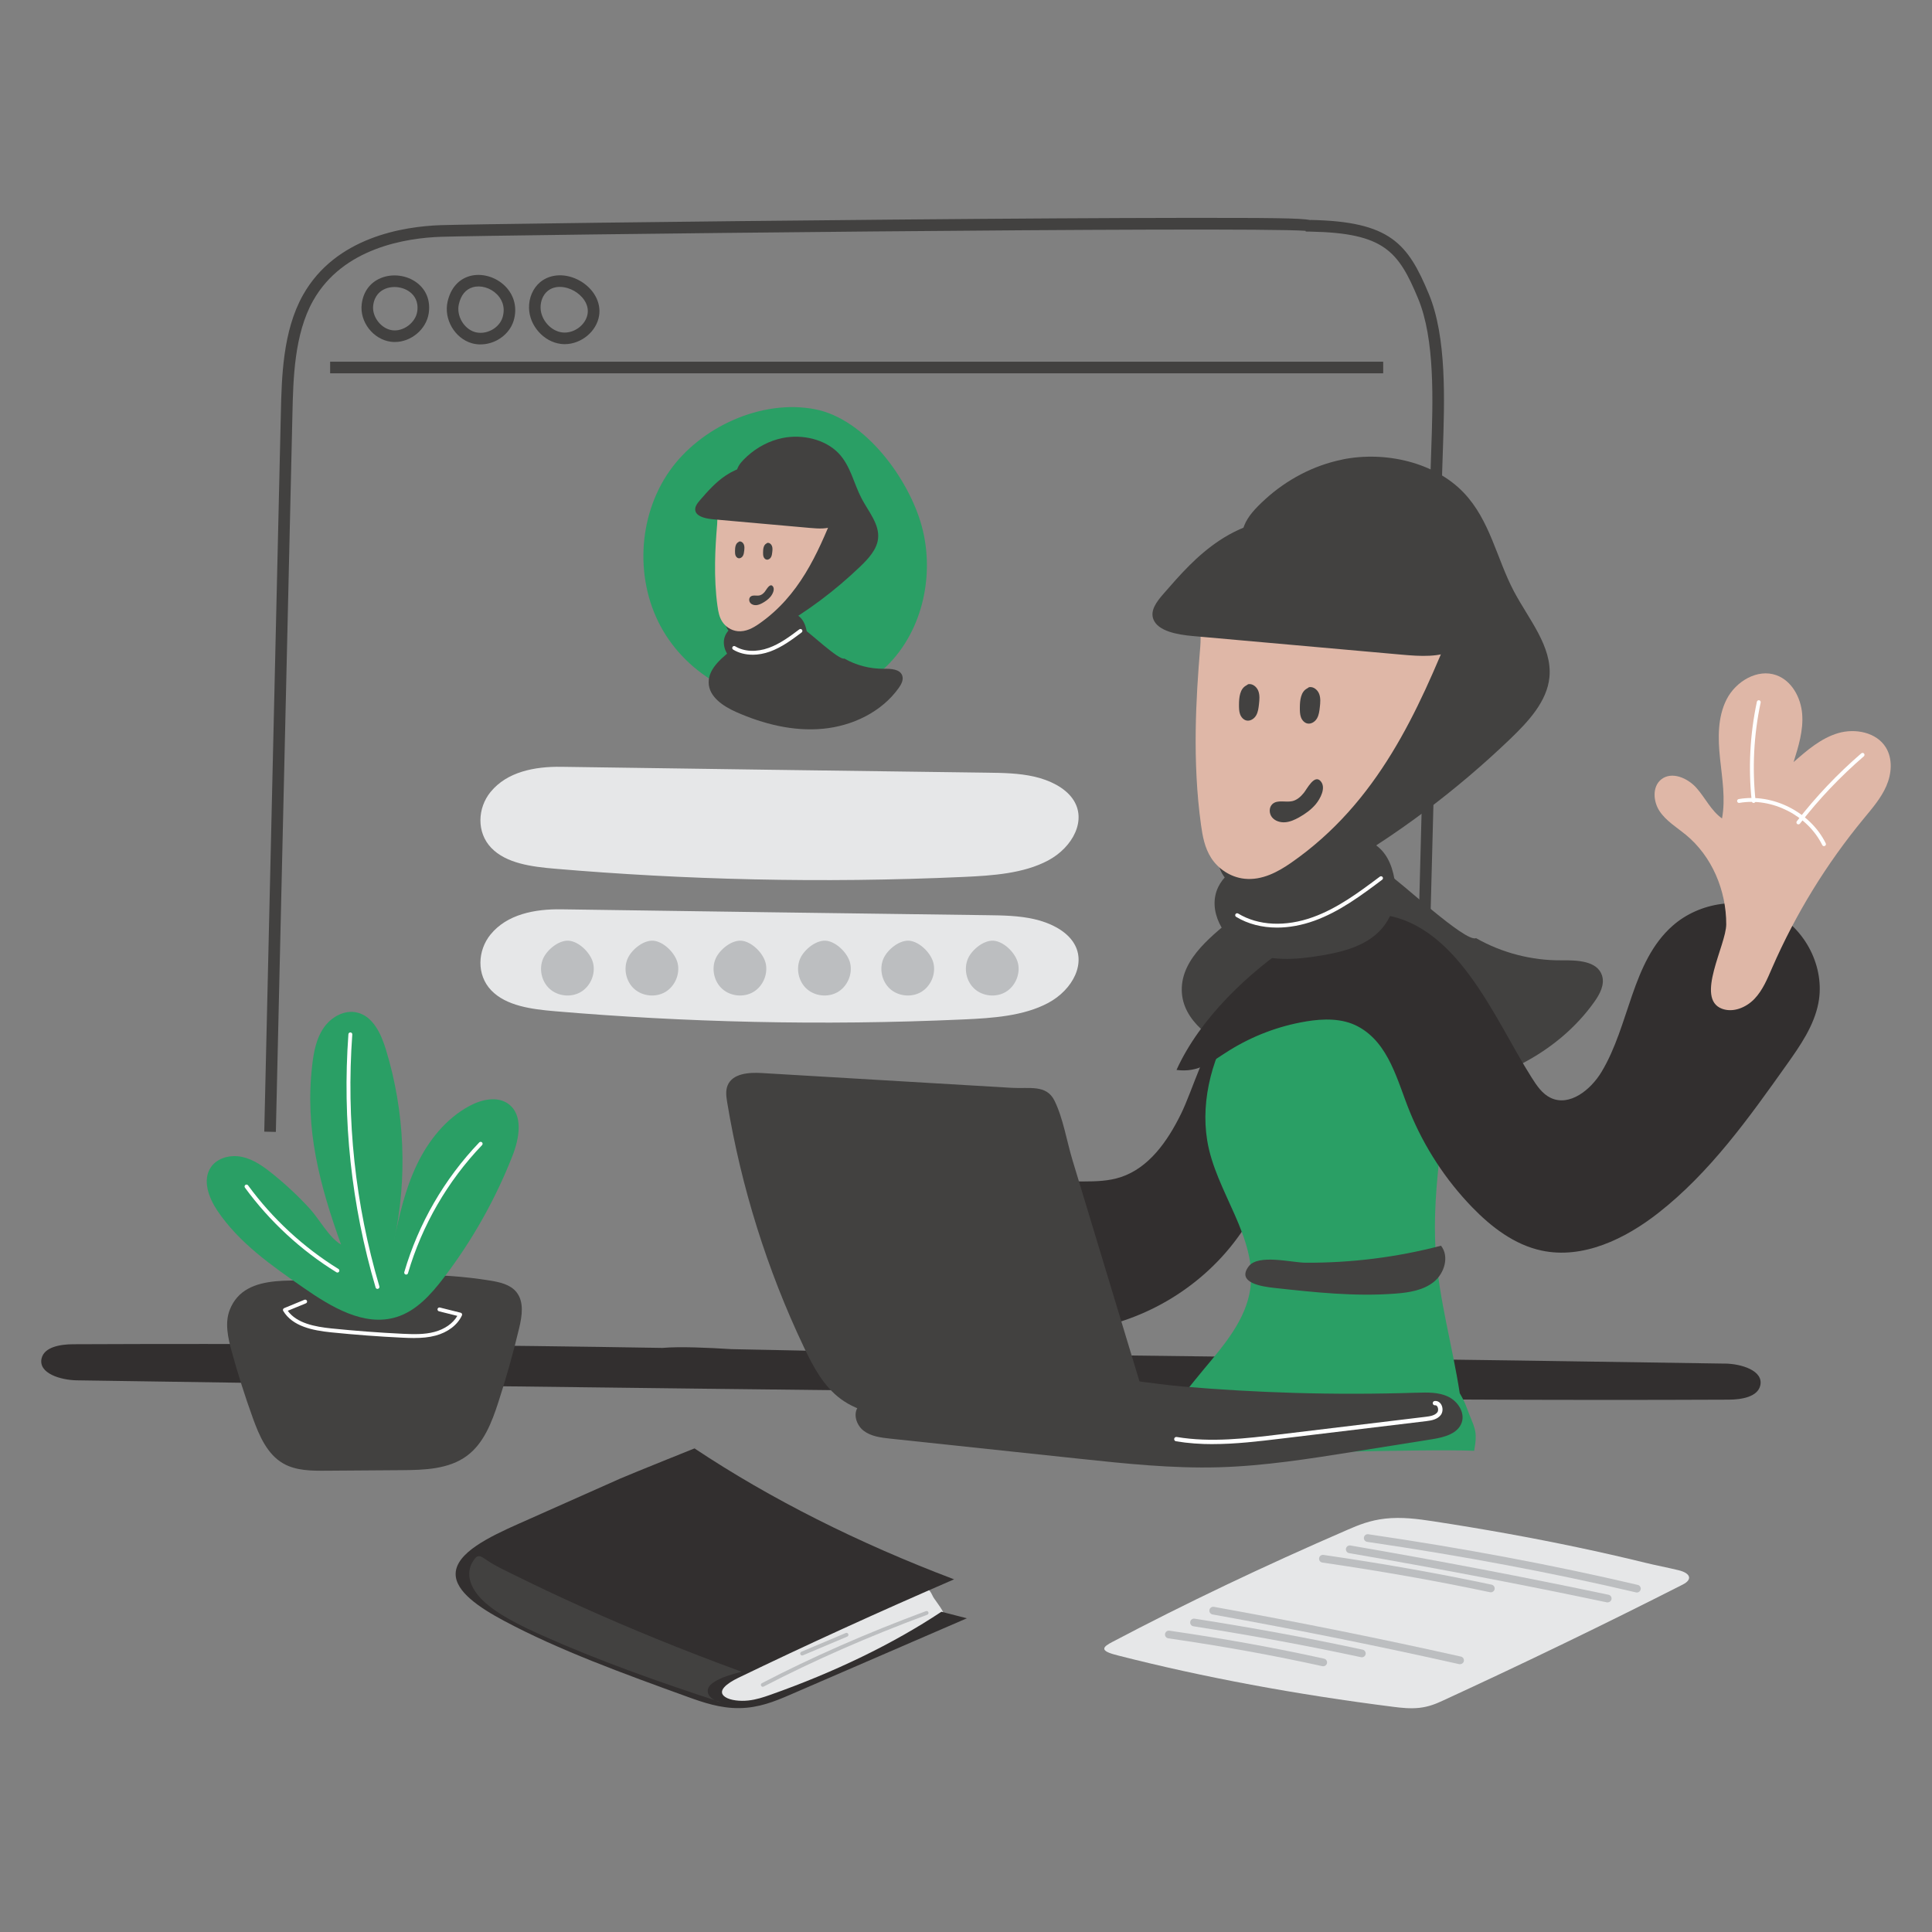 <svg transform="scale(1)" id="_0974_Password_1" xmlns="http://www.w3.org/2000/svg" viewBox="0 0 500 500" class="show_show__wrapper__graphic__5Waiy "><rect x="0" y="0" width="500" height="500" fill="#808080" stroke="none"/><title>React</title><defs><style>.cls-1{fill:#dfb7a7;}.cls-2{fill:#fff;}.cls-3{fill:#424140;}.cls-4{fill:#2a9f65;}.cls-5{fill:#322f2f;}.cls-6{fill:#424140;}.cls-7{fill:#e6e7e8;}.cls-8{fill:#bcbec0;}</style></defs><g id="table"><path class="cls-5" d="M446.43,352.9c-71.9-1.14-143.8-2-215.71-2.82-2.22-.06-4.45-.12-6.67-.17-11.56-.28-23.12-.53-34.68-.75-6-.37-13.43-.72-17.94-.32-5.46-.09-10.92-.18-16.38-.26-45.37-.66-90.75-.89-136.12-.69-3.28,.01-7.49,.69-8.17,3.68-.87,3.85,4.92,5.6,9.14,5.66,71.88,1.13,143.76,1.97,215.65,2.78,2.24,.06,4.48,.12,6.72,.17,11.68,.28,23.35,.54,35.03,.76,5.84,.35,12.93,.67,17.37,.32,5.53,.09,11.07,.18,16.6,.26,45.37,.67,90.75,.91,136.12,.71,3.28-.01,7.49-.69,8.17-3.68,.87-3.85-4.92-5.6-9.14-5.66Z"></path></g><g id="text"><path class="cls-7" d="M370.81,393.69c-3.81-.58-8.06-1.15-12.34-.67-3.95,.44-6.93,1.67-9.62,2.84-21.91,9.49-42.27,19.21-60.97,29.07-1.1,.58-2.24,1.22-2.08,1.87,.18,.73,1.94,1.23,3.59,1.65,22.03,5.63,46.01,10.09,71.16,13.27,2.1,.27,4.42,.52,6.75,.27,2.54-.28,4.4-1.09,6.04-1.84,21.13-9.73,41.85-19.75,62.16-30.07,2.56-1.3,2.07-2.95-1.14-3.72-2.79-.68-5.86-1.25-8.6-1.93-5.66-1.39-11.52-2.72-17.54-3.99-11.84-2.5-24.34-4.75-37.41-6.75Z"></path><path class="cls-8" d="M423.62,412.14c-.08,0-.15,0-.23-.03-21.63-5.08-45.04-9.48-69.57-13.08-.55-.08-.92-.59-.84-1.13,.08-.55,.59-.92,1.13-.84,24.59,3.6,48.05,8.01,69.74,13.11,.54,.13,.87,.66,.75,1.2-.11,.46-.52,.77-.97,.77Z"></path><path class="cls-8" d="M416.08,414.71c-.07,0-.14,0-.21-.02-21.53-4.54-43.98-8.82-66.72-12.74-.54-.09-.91-.61-.82-1.16,.09-.54,.62-.91,1.16-.82,22.77,3.92,45.24,8.21,66.79,12.75,.54,.11,.89,.64,.77,1.18-.1,.47-.51,.79-.98,.79Z"></path><path class="cls-8" d="M385.83,412.09c-.07,0-.14,0-.21-.02-13.73-2.91-28.33-5.49-43.39-7.68-.55-.08-.93-.59-.85-1.13,.08-.55,.58-.92,1.13-.85,15.11,2.19,29.75,4.78,43.52,7.7,.54,.11,.89,.65,.77,1.19-.1,.47-.51,.79-.98,.79Z"></path><path class="cls-8" d="M377.86,430.7c-.07,0-.15,0-.22-.02-20.49-4.6-41.97-8.92-63.83-12.86-.54-.1-.91-.62-.81-1.16,.1-.54,.62-.91,1.16-.81,21.89,3.94,43.39,8.27,63.92,12.87,.54,.12,.88,.66,.76,1.19-.1,.47-.52,.78-.97,.78Z"></path><path class="cls-8" d="M352.44,428.9c-.07,0-.14,0-.21-.02-13.79-2.96-28.38-5.65-43.37-8-.55-.09-.92-.6-.83-1.14,.08-.54,.59-.92,1.14-.83,15.03,2.35,29.66,5.04,43.48,8.02,.54,.12,.88,.65,.77,1.19-.1,.47-.52,.79-.98,.79Z"></path><path class="cls-8" d="M342.46,431.23c-.07,0-.14,0-.22-.02-12.52-2.77-25.93-5.2-39.88-7.21-.55-.08-.93-.59-.85-1.13,.08-.55,.59-.93,1.13-.85,13.99,2.02,27.46,4.46,40.02,7.24,.54,.12,.88,.65,.76,1.19-.1,.47-.52,.78-.98,.78Z"></path></g><g id="books"><g id="book-1"><path class="cls-7" d="M244.22,418.28c-10.91,7.66-25.29,13.77-39.32,19.72-2.78,1.18-5.65,2.38-9.16,2.94-3.51,.56-7.87,.34-10.37-1.01-1.96-1.06-2.41-2.62-1.8-3.99,.62-1.37,2.17-2.6,3.81-3.76,6.18-4.36,14-8.15,22.5-11.58,4.38-1.77,8.95-3.44,13.61-5.06,3.87-1.35,9.02-3.84,13.6-4.51,3.54-.51,3.66,.89,4.44,2.3,.38,.7,3.43,4.43,2.7,4.94Z"></path><path class="cls-5" d="M134.42,394.26c-7.94,3.53-16.4,7.64-16.5,13.01-.09,4.6,6.08,8.75,12.49,12.18,14.23,7.62,31.08,13.73,47.59,19.71,4.01,1.45,8.45,2.97,13.39,2.9,5.01-.07,9.15-1.76,12.86-3.36,15.1-6.53,30.42-13.16,45.98-19.89-2.19-.56-4.39-1.12-6.59-1.69-12.61,8.36-27.63,15.62-44.34,21.52-1.74,.61-3.55,1.22-5.66,1.45s-4.61-.03-5.91-.88c-2.39-1.55,.52-3.62,3.3-4.97,17.79-8.59,36.43-17.1,55.89-25.51-24.84-9.4-47.51-20.8-67.16-33.87,3.74-1.55-16.96,6.78-19.19,7.77-8.79,3.91-17.5,7.78-26.14,11.63Z"></path><path class="cls-3" d="M191.97,432.65c-3.29,.82-6.59,1.85-8.12,3.43-1.53,1.58-.52,3.83,2.93,4.52-16.42-5.33-32.13-10.95-46.27-17.27-6.06-2.71-11.94-5.61-15.6-9.18-3.14-3.06-4.61-6.84-2.44-10.2,1.2-1.86,1.82-1.34,3.65-.09,2.14,1.46,4.86,2.69,7.44,3.97,11.43,5.65,23.53,11.08,36.25,16.27,7.18,2.93,14.57,5.78,22.16,8.56Z"></path><path class="cls-8" d="M197.41,436.54c-.18,0-.35-.1-.44-.27-.13-.25-.03-.55,.21-.67,12.86-6.7,27.15-12.97,42.45-18.64,.26-.1,.55,.04,.64,.29,.1,.26-.04,.55-.29,.64-15.27,5.66-29.51,11.91-42.34,18.59-.07,.04-.15,.06-.23,.06Z"></path><path class="cls-8" d="M207.59,428.44c-.19,0-.38-.11-.46-.31-.11-.25,.01-.55,.27-.66l11.48-4.85c.25-.11,.55,.01,.66,.27,.11,.25-.01,.55-.27,.66l-11.48,4.85c-.06,.03-.13,.04-.19,.04Z"></path></g></g><g id="plant"><path class="cls-6" d="M89.2,336.53h-.41c-.28,0-.5-.22-.5-.5s.22-.5,.5-.5h.41c.28,0,.5,.22,.5,.5s-.22,.5-.5,.5Z"></path><path class="cls-6" d="M59.46,338.98c-1.33,3.42-.46,7.25,.51,10.79,1.6,5.83,3.43,11.6,5.49,17.29,1.63,4.5,3.68,9.29,7.83,11.68,3.28,1.88,7.26,1.91,11.04,1.88,6.55-.05,13.09-.1,19.64-.14,5.86-.04,12.17-.23,16.88-3.72,4.35-3.23,6.42-8.64,8.1-13.8,2.06-6.34,3.87-12.76,5.41-19.25,.75-3.14,1.32-6.8-.71-9.32-1.59-1.97-4.3-2.57-6.81-2.98-13.55-2.19-26.79-1.71-40.35-.14-8.54,.99-22.98-2.68-27.03,7.72Z"></path><path class="cls-4" d="M80.8,275.65c.39-3.36,1.03-6.82,2.94-9.61,1.9-2.8,5.37-4.78,8.67-4,4.11,.97,6.2,5.47,7.44,9.51,4.95,16.13,5.66,33.54,2.04,50.02,1.37-6.85,2.94-13.73,5.94-20.04,3-6.31,7.58-12.07,13.74-15.35,3.11-1.66,7.16-2.57,10.01-.48,3.93,2.88,2.81,8.97,1.02,13.5-4.43,11.26-10.44,21.91-17.79,31.53-3.26,4.27-7.06,8.53-12.19,10.12-8.37,2.6-16.96-2.64-24.16-7.64-8.2-5.69-16.6-11.57-22.18-19.85-2.26-3.36-3.98-7.95-1.7-11.29,1.7-2.49,5.14-3.3,8.09-2.66,2.94,.64,5.48,2.45,7.83,4.34,3.42,2.75,6.63,5.75,9.6,8.98,2.56,2.78,5.03,7.54,8.16,9.36-5.51-15.37-9.41-29.86-7.46-46.43Z"></path><path class="cls-2" d="M107.29,346.28c-1.02,0-2.08-.04-3.17-.09-6.12-.29-12.32-.76-18.42-1.38-4.78-.49-9.98-1.53-12.4-5.54-.08-.12-.09-.28-.05-.41s.15-.25,.28-.31l5.26-2.17c.26-.1,.55,.02,.65,.27,.11,.26-.02,.55-.27,.65l-4.7,1.93c2.33,3.23,7.01,4.13,11.33,4.57,6.08,.62,12.26,1.09,18.36,1.38,3,.14,5.69,.21,8.27-.48,2.67-.71,4.8-2.21,5.93-4.15l-4.76-1.19c-.27-.07-.43-.34-.36-.61,.07-.27,.34-.43,.61-.36l5.37,1.34c.15,.04,.27,.14,.33,.27,.06,.13,.07,.29,0,.43-1.15,2.47-3.65,4.38-6.86,5.23-1.76,.47-3.54,.61-5.41,.61Z"></path><path class="cls-2" d="M97.69,333.57c-.22,0-.42-.14-.48-.36-6.28-21.33-8.65-43.38-7.04-65.56,.02-.28,.27-.48,.54-.46,.28,.02,.48,.26,.46,.53-1.59,22.05,.76,43.99,7.01,65.2,.08,.26-.07,.54-.34,.62-.05,.01-.09,.02-.14,.02Z"></path><path class="cls-2" d="M105.11,329.86s-.09,0-.14-.02c-.26-.08-.42-.36-.34-.62,3.66-12.53,10.37-24.13,19.4-33.56,.19-.2,.51-.21,.71-.02,.2,.19,.21,.51,.02,.71-8.92,9.31-15.55,20.77-19.17,33.15-.06,.22-.26,.36-.48,.36Z"></path><path class="cls-2" d="M87.32,329.33c-.09,0-.18-.02-.26-.07-9.15-5.64-17.33-13.21-23.67-21.9-.16-.22-.11-.54,.11-.7,.22-.16,.54-.11,.7,.11,6.26,8.58,14.35,16.06,23.39,21.64,.23,.14,.31,.45,.16,.69-.09,.15-.26,.24-.43,.24Z"></path></g><g id="interface"><path class="cls-4" d="M173.27,121.9c-8.36,11.93-9.03,28.77-1.66,41.33,7.37,12.56,22.4,20.18,36.89,18.7,7.34-.75,14.49-3.71,19.99-8.63,10.07-9.01,13.6-24.13,10.05-37.16-3.28-12.06-14.54-27.68-27.58-30.22-13.9-2.7-29.74,4.64-37.69,15.98Z"></path><path class="cls-8" d="M140.58,248.04c-1.17,2.63-.46,5.97,1.69,7.89s5.54,2.26,8.02,.81,3.85-4.58,3.23-7.39c-.56-2.52-3.28-5.34-5.88-5.84-2.74-.52-6.02,2.2-7.06,4.53Z"></path><path class="cls-8" d="M162.45,248.04c-1.17,2.63-.46,5.97,1.69,7.89s5.54,2.26,8.02,.81c2.48-1.45,3.85-4.58,3.23-7.39-.56-2.52-3.28-5.34-5.88-5.84-2.74-.52-6.02,2.2-7.06,4.53Z"></path><path class="cls-7" d="M126.98,204.93c-3.43,4.19-3.68,10.5,.15,14.49,3.87,4.03,10.44,4.89,16.44,5.4,33.42,2.85,68.79,3.8,105.8,2.13,7.54-.34,15.52-.88,21.86-4.25,6.39-3.39,10.25-10.57,6.33-16.03-2.08-2.9-5.93-4.77-9.9-5.68-3.96-.9-8.09-.97-12.14-1.02-38.74-.53-75.43-.99-110.21-1.52-6.95-.11-14.09,1.3-18.32,6.48Z"></path><path class="cls-7" d="M126.98,241.81c-3.43,4.19-3.68,10.5,.15,14.49,3.87,4.03,10.44,4.89,16.44,5.4,33.42,2.85,68.79,3.8,105.8,2.13,7.54-.34,15.52-.88,21.86-4.25,6.39-3.39,10.25-10.57,6.33-16.03-2.08-2.9-5.93-4.77-9.9-5.68-3.96-.9-8.09-.97-12.14-1.02-38.74-.53-75.43-.99-110.21-1.52-6.95-.11-14.09,1.3-18.32,6.48Z"></path><path class="cls-8" d="M140.58,248.04c-1.17,2.63-.46,5.97,1.69,7.89s5.54,2.26,8.02,.81,3.85-4.58,3.23-7.39c-.56-2.52-3.28-5.34-5.88-5.84-2.74-.52-6.02,2.2-7.06,4.53Z"></path><path class="cls-8" d="M162.45,248.04c-1.17,2.63-.46,5.97,1.69,7.89s5.54,2.26,8.02,.81c2.48-1.45,3.85-4.58,3.23-7.39-.56-2.52-3.28-5.34-5.88-5.84-2.74-.52-6.02,2.2-7.06,4.53Z"></path><path class="cls-8" d="M228.66,248.04c-1.17,2.63-.46,5.97,1.69,7.89,2.14,1.92,5.54,2.26,8.02,.81s3.85-4.58,3.23-7.39c-.56-2.52-3.28-5.34-5.88-5.84-2.74-.52-6.02,2.2-7.06,4.53Z"></path><path class="cls-8" d="M250.53,248.04c-1.17,2.63-.46,5.97,1.69,7.89,2.14,1.92,5.54,2.26,8.02,.81s3.85-4.58,3.23-7.39c-.56-2.52-3.28-5.34-5.88-5.84-2.74-.52-6.02,2.2-7.06,4.53Z"></path><path class="cls-8" d="M185.23,248.04c-1.17,2.63-.46,5.97,1.69,7.89,2.14,1.92,5.54,2.26,8.02,.81,2.48-1.45,3.85-4.58,3.23-7.39-.56-2.52-3.28-5.34-5.88-5.84-2.74-.52-6.02,2.2-7.06,4.53Z"></path><path class="cls-8" d="M207.1,248.04c-1.17,2.63-.46,5.97,1.69,7.89,2.14,1.92,5.54,2.26,8.02,.81s3.85-4.58,3.23-7.39c-.56-2.52-3.28-5.34-5.88-5.84-2.74-.52-6.02,2.2-7.06,4.53Z"></path><path class="cls-3" d="M218.5,170.43c3.09,1.76,6.65,2.68,10.2,2.65,1.84-.02,4.23,.05,4.81,1.79,.36,1.08-.25,2.23-.91,3.16-4.45,6.26-12.03,9.87-19.69,10.58-7.65,.71-15.36-1.23-22.39-4.34-3.36-1.49-7.05-3.93-7.12-7.6-.07-3.94,3.89-6.71,6.55-9,2.47-2.13,5.04-5.36,8.08-6.69,3.14-1.38,6.98,.07,9.77,1.66,1.48,.84,9.43,8.37,10.7,7.79Z"></path><path class="cls-3" d="M208.78,163.42c.46,2.16-.21,4.53-1.74,6.12-1.79,1.86-4.45,2.54-6.99,2.96-3.01,.51-6.25,.75-8.98-.61-2.74-1.35-4.64-4.81-3.31-7.56,1.12-2.31,3.88-3.22,6.36-3.9,4.94-1.35,13.27-5.06,14.66,2.98Z"></path><path class="cls-3" d="M202.56,113.35c5.15-1.03,11.02,.36,14.46,3.95,3.15,3.31,3.92,7.84,5.99,11.76,1.77,3.35,4.6,6.59,4.24,10.26-.28,2.86-2.48,5.24-4.67,7.34-6.43,6.16-13.7,11.66-21.7,16.16-1.96,1.11-4.05,2.17-6.36,2.44-2.32,.26-4.93-.47-6.13-2.26-1.24-1.86-.64-4.19-.09-6.28,1.83-6.91,2.78-14.01,2.85-21.12,.04-3.56-.15-7.11-.55-10.65-.37-3.22,.18-4.52,2.79-6.89,2.5-2.27,5.66-4,9.17-4.71Z"></path><path class="cls-1" d="M185.7,156.93c.19,1.36,.43,2.74,1.22,3.96,.79,1.22,2.24,2.28,3.97,2.46,2.08,.22,3.98-.82,5.52-1.89,10.43-7.23,15.16-18.12,19.39-28.53,.46-1.13,.92-2.34,.54-3.5-.7-2.12-3.81-3.14-6.56-3.6-6.5-1.07-16.27-1.26-22.09,1.59-2.68,1.32-1.88,5.79-2.09,8.24-.28,3.31-.5,6.62-.54,9.94-.05,3.78,.11,7.56,.63,11.32Z"></path><path class="cls-3" d="M187.9,123.01c-2.69,1.78-4.7,4.09-6.69,6.37-.78,.9-1.6,1.96-1.19,3.02,.54,1.42,2.83,1.84,4.72,2.01,8.31,.74,16.61,1.48,24.92,2.22,2.17,.19,4.55,.35,6.32-.61,2.26-1.22,2.58-3.77,1.95-5.89-.95-3.18-3.64-6.05-7.25-7.75-3.74-1.75-7.87-1.66-12.02-2.05-4.03-.38-7.69,.64-10.76,2.68Z"></path><path class="cls-6" d="M191.1,140.29c-.77,.39-.87,1.43-.88,2.29,0,.38,0,.77,.12,1.13,.13,.36,.41,.69,.78,.76,.45,.09,.91-.21,1.14-.61,.23-.4,.29-.87,.34-1.33,.06-.53,.11-1.08-.07-1.57-.19-.5-.69-.92-1.21-.82"></path><path class="cls-6" d="M198.36,140.65c-.77,.39-.87,1.43-.88,2.29,0,.38,0,.77,.12,1.13,.13,.36,.41,.69,.78,.76,.45,.09,.91-.21,1.14-.61,.23-.4,.29-.87,.34-1.33,.06-.53,.11-1.08-.07-1.57-.19-.5-.69-.92-1.21-.82"></path><path class="cls-2" d="M194.77,169.44c-1.85,0-3.58-.44-5.03-1.32-.24-.14-.31-.45-.17-.69,.15-.24,.45-.31,.69-.17,2.32,1.41,5.49,1.56,8.69,.41,2.92-1.05,5.46-2.95,7.91-4.79,.22-.16,.53-.12,.7,.1,.17,.22,.12,.53-.1,.7-2.52,1.89-5.12,3.83-8.17,4.94-1.53,.55-3.06,.83-4.52,.83Z"></path><path class="cls-6" d="M197.95,153.12c-.36,.44-.8,.84-1.36,.97-.8,.18-1.77-.2-2.37,.34-.43,.39-.42,1.13-.05,1.59s.99,.64,1.57,.59,1.13-.29,1.64-.58c.74-.41,1.45-.92,2-1.57,.53-.63,1.3-2.01,.56-2.79s-1.6,.97-1.99,1.44Z"></path><path class="cls-3" d="M368.52,301.39l-3-.08,4.7-179.23c.04-1.75,.11-3.58,.18-5.48,.45-12.82,1-28.78-3.4-39.35-5.11-12.27-8.83-16.95-27.87-17.31l-1.21-.02-.04-.18c-15.09-1.16-209.83,1.08-223.69,1.54-9.08,.3-25.46,2.85-33.16,16.54-4.87,8.66-5.14,20.13-5.35,29.34l-4.29,185.78-3-.07,4.29-185.78c.22-9.55,.5-21.43,5.74-30.75,8.42-14.97,25.97-17.74,35.68-18.07,6.51-.22,61.66-.95,117.32-1.44,30.53-.27,56.22-.42,74.29-.44,23.26-.02,30.89,.04,33.49,.57v-.04c20.63,.4,25.16,6.14,30.58,19.16,4.65,11.17,4.08,27.49,3.63,40.61-.07,1.89-.13,3.71-.18,5.45l-4.7,179.23Z"></path><rect class="cls-3" x="85.44" y="93.61" width="272.53" height="3"></rect><path class="cls-3" d="M102.19,88.51c-.35,0-.71-.02-1.06-.07-4.56-.61-8.08-5.16-7.52-9.73h0c.39-3.18,2.14-5.58,4.93-6.74,3.04-1.27,6.84-.76,9.44,1.27,2.39,1.86,3.44,4.63,2.98,7.8-.62,4.2-4.58,7.47-8.77,7.47Zm-.1-14.23c-.83,0-1.66,.15-2.4,.46-1.24,.52-2.79,1.69-3.11,4.33h0c-.35,2.9,2.05,6.01,4.94,6.4,2.9,.39,6.03-1.97,6.46-4.86,.39-2.64-.79-4.17-1.85-5-1.11-.87-2.59-1.33-4.05-1.33Z"></path><path class="cls-3" d="M124.36,89.14c-.79,0-1.58-.11-2.32-.33-4.38-1.31-7.22-6.21-6.21-10.72h0c.77-3.43,2.79-5.79,5.7-6.63,3.08-.89,6.79,.16,9.22,2.61,2.36,2.38,3.16,5.63,2.19,8.9-.62,2.09-2.16,3.92-4.22,5.04-1.37,.74-2.88,1.12-4.36,1.12Zm-5.61-10.4c-.67,2.97,1.27,6.33,4.14,7.19,1.38,.41,2.98,.21,4.4-.55,1.37-.74,2.38-1.93,2.78-3.26,.89-3-.52-5.01-1.45-5.94-1.68-1.7-4.2-2.44-6.26-1.84-1.84,.53-3.08,2.05-3.61,4.4h0Z"></path><path class="cls-3" d="M146.14,89.07c-.34,0-.69-.02-1.03-.07-4.42-.56-8.1-4.72-8.2-9.27-.06-2.66,1.03-5.17,2.9-6.72,2.7-2.22,6.74-2.35,10.29-.33,3.54,2.02,5.49,5.55,4.95,8.99-.65,4.16-4.67,7.4-8.91,7.4Zm-1.27-14.82c-1.11,0-2.22,.3-3.16,1.08h0c-1.16,.95-1.85,2.61-1.81,4.34,.07,3.07,2.62,5.99,5.58,6.36,3.01,.38,6.14-1.92,6.59-4.82,.42-2.67-1.61-4.86-3.47-5.92-1.03-.59-2.38-1.04-3.73-1.04Z"></path></g><g id="character-2"><path class="cls-5" d="M305.56,288.44c-3.41,6.91-8.24,13.84-15.57,16.22-6.09,1.98-12.79,.42-19.09,1.57-7.58,1.38-14.33,7.09-16.48,14.48-2.15,7.39,.69,16.1,7.06,20.42,5.43,3.68,12.48,3.98,18.97,3.07,16.16-2.26,31.22-11.5,40.55-24.89,9.33-13.39,12.78-30.72,9.29-46.66-1.38-6.29-7.22-13.94-13.3-7.65-5.2,5.38-8.14,16.77-11.43,23.45Z"></path><path class="cls-3" d="M382,242.79c6.71,3.82,14.43,5.82,22.15,5.74,3.99-.04,9.17,.1,10.44,3.89,.78,2.35-.54,4.84-1.98,6.86-9.66,13.6-26.12,21.42-42.72,22.96-16.61,1.54-33.34-2.67-48.59-9.41-7.3-3.23-15.31-8.52-15.46-16.5-.16-8.56,8.44-14.56,14.21-19.53,5.36-4.63,10.95-11.63,17.54-14.52,6.82-2.99,15.15,.15,21.21,3.6,3.22,1.83,20.47,18.17,23.21,16.91Z"></path><path class="cls-4" d="M289.27,373.71c10.7,.79,21.39,1.59,32.09,2.39,4.58,.34,45.99-1.17,60.16-.64,1-5.61-.01-5.84-1.94-11.17-.47-1.3-1.09-2.54-1.8-3.73-1.86-12.11-5.36-24.22-6.21-36.47-1.23-17.71,3.14-35.31,3.71-53.05,.31-9.76-1.22-20.86-9.14-26.57-5.72-4.13-13.56-4.3-20.29-2.16-20.42,6.47-36.93,31.26-33.43,52.84,2.16,13.31,13.09,25.07,11.15,38.42-1.15,7.94-6.69,14.43-11.85,20.58-1.82,2.18-3.59,4.4-5.37,6.61-.94,.39-1.93,.9-2.99,1.54-5.18,3.16-9.93,7.01-14.14,11.4,.01,0,.03,0,.04,0Z"></path><path class="cls-1" d="M243.96,299c-2.59-5.49-4.57-12.54-10.43-14.11-.84,4.31-.06,8.91,2.15,12.7-4.28-3.31-9.31-6.02-14.72-6.19s-11.18,2.77-12.98,7.88c-2.03,5.74,1.57,12.27,6.73,15.49s11.48,3.88,17.56,4.21c6.08,.34,12.33,.47,17.93,2.86,4.27,1.82,7.92,4.86,12.1,6.89s9.41,2.94,13.32,.42c2.85-1.84,4.97-7.75,1.93-10.42-2.1-1.85-8.67-.92-11.5-1.66-9.47-2.49-17.88-9.17-22.08-18.06Z"></path><path class="cls-3" d="M372.93,322.39c2.19,2.75,.91,7.11-1.82,9.33-2.73,2.21-6.41,2.79-9.92,3.06-10.47,.82-20.98-.33-31.42-1.47-3.04-.33-9.9-1.28-6.59-5.6,2.47-3.22,11.17-.94,14.66-.92,11.82,.07,23.65-1.4,35.08-4.4Z"></path><path class="cls-5" d="M337.96,264.35c4.53-.75,9.41-.87,13.46,1.29,8.13,4.32,10.26,14.34,13.44,22.09,3.75,9.16,9.25,17.59,16.13,24.7,4.98,5.14,10.94,9.71,17.94,11.21,10.71,2.3,21.65-2.99,30.27-9.75,13.35-10.46,23.36-24.5,33.18-38.33,3.51-4.94,7.1-10.08,8.23-16.03,1.74-9.17-3.32-19.11-11.61-23.38-8.29-4.27-19.12-2.74-26.12,3.43-10.62,9.36-11.1,25.68-18.4,37.82-2.79,4.64-8.26,9.05-13.16,6.73-2.2-1.04-3.62-3.19-4.92-5.24-9.63-15.11-19.56-41.19-40.57-42.35-7.4-.41-14.47,3.05-20.66,7.14-12.05,7.97-24.64,19.86-30.69,33.22,5.89,.76,9-2.15,13.69-5.07,6.03-3.74,12.78-6.31,19.78-7.47Z"></path><path class="cls-3" d="M360.91,227.58c1,4.68-.46,9.83-3.79,13.28-3.88,4.03-9.66,5.5-15.17,6.43-6.53,1.1-13.56,1.62-19.5-1.31-5.94-2.93-10.06-10.44-7.18-16.4,2.42-5.02,8.43-6.99,13.81-8.46,10.73-2.93,28.81-10.99,31.82,6.47Z"></path><path class="cls-3" d="M347.41,118.91c11.18-2.25,23.93,.77,31.38,8.58,6.85,7.17,8.52,17.03,13,25.53,3.84,7.27,9.98,14.3,9.2,22.26-.61,6.21-5.38,11.38-10.13,15.94-13.96,13.38-29.73,25.3-47.1,35.07-4.26,2.4-8.78,4.72-13.81,5.29-5.03,.57-10.71-1.02-13.3-4.91-2.69-4.03-1.4-9.09-.2-13.62,3.96-15,6.03-30.4,6.19-45.83,.08-7.72-.32-15.44-1.2-23.12-.8-6.99,.38-9.8,6.06-14.95,5.42-4.92,12.28-8.68,19.91-10.22Z"></path><path class="cls-1" d="M310.82,213.48c.41,2.94,.94,5.94,2.66,8.6,1.72,2.66,4.86,4.95,8.62,5.34,4.51,.47,8.63-1.77,11.99-4.1,22.63-15.7,32.9-39.32,42.08-61.91,1-2.46,2-5.08,1.17-7.6-1.52-4.61-8.27-6.82-14.24-7.8-14.11-2.33-35.32-2.74-47.94,3.45-5.82,2.85-4.08,12.57-4.53,17.88-.61,7.18-1.08,14.37-1.18,21.57-.11,8.19,.24,16.41,1.37,24.57Z"></path><path class="cls-3" d="M315.59,139.88c-5.84,3.87-10.21,8.89-14.51,13.83-1.7,1.95-3.47,4.26-2.59,6.55,1.18,3.08,6.15,3.99,10.24,4.35,18.03,1.61,36.06,3.21,54.09,4.82,4.7,.42,9.87,.75,13.71-1.32,4.9-2.65,5.61-8.18,4.23-12.77-2.06-6.91-7.89-13.14-15.73-16.81-8.12-3.81-17.08-3.61-26.09-4.46-8.75-.82-16.7,1.39-23.35,5.81Z"></path><path class="cls-6" d="M322.55,177.39c-1.67,.85-1.89,3.1-1.9,4.97,0,.82,0,1.67,.27,2.45,.27,.78,.88,1.49,1.69,1.66,.98,.2,1.98-.46,2.48-1.33,.5-.87,.62-1.9,.73-2.89,.13-1.14,.24-2.33-.16-3.41-.4-1.08-1.5-1.99-2.63-1.77"></path><path class="cls-6" d="M338.3,178.16c-1.67,.85-1.89,3.1-1.9,4.97,0,.82,0,1.67,.27,2.45,.27,.78,.88,1.49,1.69,1.66,.98,.2,1.98-.46,2.48-1.33,.5-.87,.62-1.9,.73-2.89,.13-1.14,.24-2.33-.16-3.41-.4-1.08-1.5-1.99-2.63-1.77"></path><path class="cls-2" d="M330.51,240.06c-3.91,0-7.55-.93-10.6-2.78-.24-.14-.31-.45-.17-.69,.15-.24,.45-.31,.69-.17,5.2,3.16,12.25,3.5,19.35,.94,6.41-2.31,11.96-6.47,17.33-10.49,.22-.16,.53-.12,.7,.1,.17,.22,.12,.53-.1,.7-5.43,4.07-11.04,8.27-17.59,10.63-3.26,1.17-6.52,1.76-9.61,1.76Z"></path><path class="cls-2" d="M229.45,308.46c-.14,0-.28-.06-.38-.17-4.23-4.8-10.57-7.78-16.96-7.98-.28,0-.49-.24-.48-.52,0-.28,.25-.49,.52-.48,6.66,.21,13.27,3.32,17.68,8.32,.18,.21,.16,.52-.04,.71-.1,.08-.21,.12-.33,.12Z"></path><path class="cls-2" d="M230.58,314.93c-.22,0-.42-.15-.48-.37-1.37-5.17-1.57-10.69-.58-15.95,.05-.27,.32-.45,.58-.4,.27,.05,.45,.31,.4,.58-.96,5.11-.77,10.48,.56,15.51,.07,.27-.09,.54-.36,.61-.04,.01-.09,.02-.13,.02Z"></path><path class="cls-6" d="M337.4,205.23c-.77,.95-1.74,1.82-2.94,2.1-1.73,.4-3.83-.44-5.15,.75-.94,.85-.9,2.46-.11,3.44,.8,.98,2.15,1.38,3.42,1.28,1.26-.1,2.45-.64,3.55-1.25,1.61-.9,3.14-1.99,4.33-3.4,1.14-1.36,2.83-4.35,1.22-6.05-1.61-1.71-3.48,2.1-4.32,3.14Z"></path><g><path class="cls-6" d="M366.61,360.44c2.77-.09,5.66-.18,8.16,1.01,2.5,1.19,4.42,4.1,3.52,6.71-1,2.9-4.57,3.82-7.6,4.3-6.75,1.08-13.5,2.15-20.25,3.23-11.62,1.85-23.29,3.71-35.05,4.04-12.11,.34-24.2-.95-36.25-2.23-16.24-1.73-32.48-3.46-48.72-5.18-2.41-.26-4.96-.56-6.89-2.03-1.93-1.46-2.89-4.51-1.32-6.36,.92-1.09,2.41-1.47,3.8-1.79,18.3-4.12,37.09-6.04,55.84-5.74,8.16,.13,15.94,1.71,24.06,2.41,9.67,.83,19.36,1.39,29.06,1.67,10.54,.31,21.1,.29,31.64-.05Z"></path><path class="cls-2" d="M313.88,373.74c-3.18,0-6.37-.21-9.54-.74-.31-.05-.51-.34-.46-.65,.05-.31,.35-.51,.65-.46,8.88,1.48,17.97,.38,26.76-.68l37.66-4.54c1.18-.14,2.39-.35,3.01-1.14,.32-.41,.27-1.06,.05-1.47-.16-.27-.36-.4-.59-.37-.3,.04-.59-.18-.62-.49-.04-.31,.18-.59,.49-.62,.7-.08,1.33,.27,1.71,.93,.48,.85,.42,2-.14,2.71-.89,1.13-2.35,1.4-3.76,1.57l-37.66,4.54c-5.76,.69-11.65,1.4-17.54,1.4Z"></path><path class="cls-6" d="M297.34,365.56c.58,1.92,1.12,4.14,.01,5.81-1.32,1.98-4.15,2.05-6.52,1.89-18.96-1.24-37.86-3.21-56.67-5.9-5.8-.83-11.85-1.83-16.57-5.31-4.46-3.29-7.16-8.4-9.54-13.4-9.53-20.05-16.23-41.44-19.85-63.34-.24-1.48-.46-3.04,.11-4.42,1.29-3.09,5.48-3.39,8.83-3.19,21.57,1.28,43.13,2.55,64.7,3.83,4.58,.27,8.97-.92,11.06,3.32,2.26,4.59,3.18,10.51,4.67,15.43,3.07,10.14,6.14,20.28,9.21,30.41,3.52,11.63,7.04,23.25,10.56,34.88Z"></path></g><path class="cls-1" d="M436.26,216.02c-2.35-1.93-5.05-3.54-6.74-6.06s-1.96-6.39,.43-8.27c2.71-2.13,6.81-.35,9.1,2.23s3.79,5.91,6.61,7.89c.94-5.12,.02-10.37-.52-15.55-.54-5.18-.65-10.66,1.72-15.29,2.37-4.63,7.96-7.99,12.86-6.23,4,1.44,6.34,5.8,6.68,10.03s-.95,8.41-2.22,12.46c3.47-3.05,7.1-6.19,11.54-7.5,4.44-1.3,9.94-.21,12.35,3.73,1.8,2.95,1.49,6.81,.11,9.97s-3.7,5.82-5.9,8.49c-9.62,11.67-17.61,24.68-23.65,38.55-1.24,2.85-2.44,5.8-4.59,8.05-2.15,2.24-5.51,3.63-8.42,2.53-6.96-2.65,1.11-16.45,1.13-21.82,.02-8.75-3.67-17.63-10.5-23.23Z"></path><path class="cls-2" d="M472.05,218.98c-.18,0-.36-.1-.45-.28-3.79-7.69-13.01-12.37-21.45-10.91-.28,.05-.53-.14-.58-.41-.05-.27,.13-.53,.41-.58,8.87-1.54,18.54,3.38,22.52,11.45,.12,.25,.02,.55-.23,.67-.07,.03-.15,.05-.22,.05Z"></path><path class="cls-2" d="M465.42,213.34c-.11,0-.21-.03-.31-.1-.22-.17-.26-.48-.09-.7,4.95-6.39,10.56-12.3,16.68-17.57,.21-.18,.53-.16,.71,.05,.18,.21,.16,.52-.05,.71-6.07,5.23-11.64,11.09-16.54,17.43-.1,.13-.25,.19-.4,.19Z"></path><path class="cls-2" d="M453.85,207.81c-.25,0-.47-.19-.5-.45-.92-8.61-.47-17.27,1.33-25.75,.06-.27,.33-.44,.59-.39,.27,.06,.44,.32,.39,.59-1.78,8.37-2.22,16.93-1.32,25.43,.03,.27-.17,.52-.44,.55-.02,0-.04,0-.05,0Z"></path></g></svg>